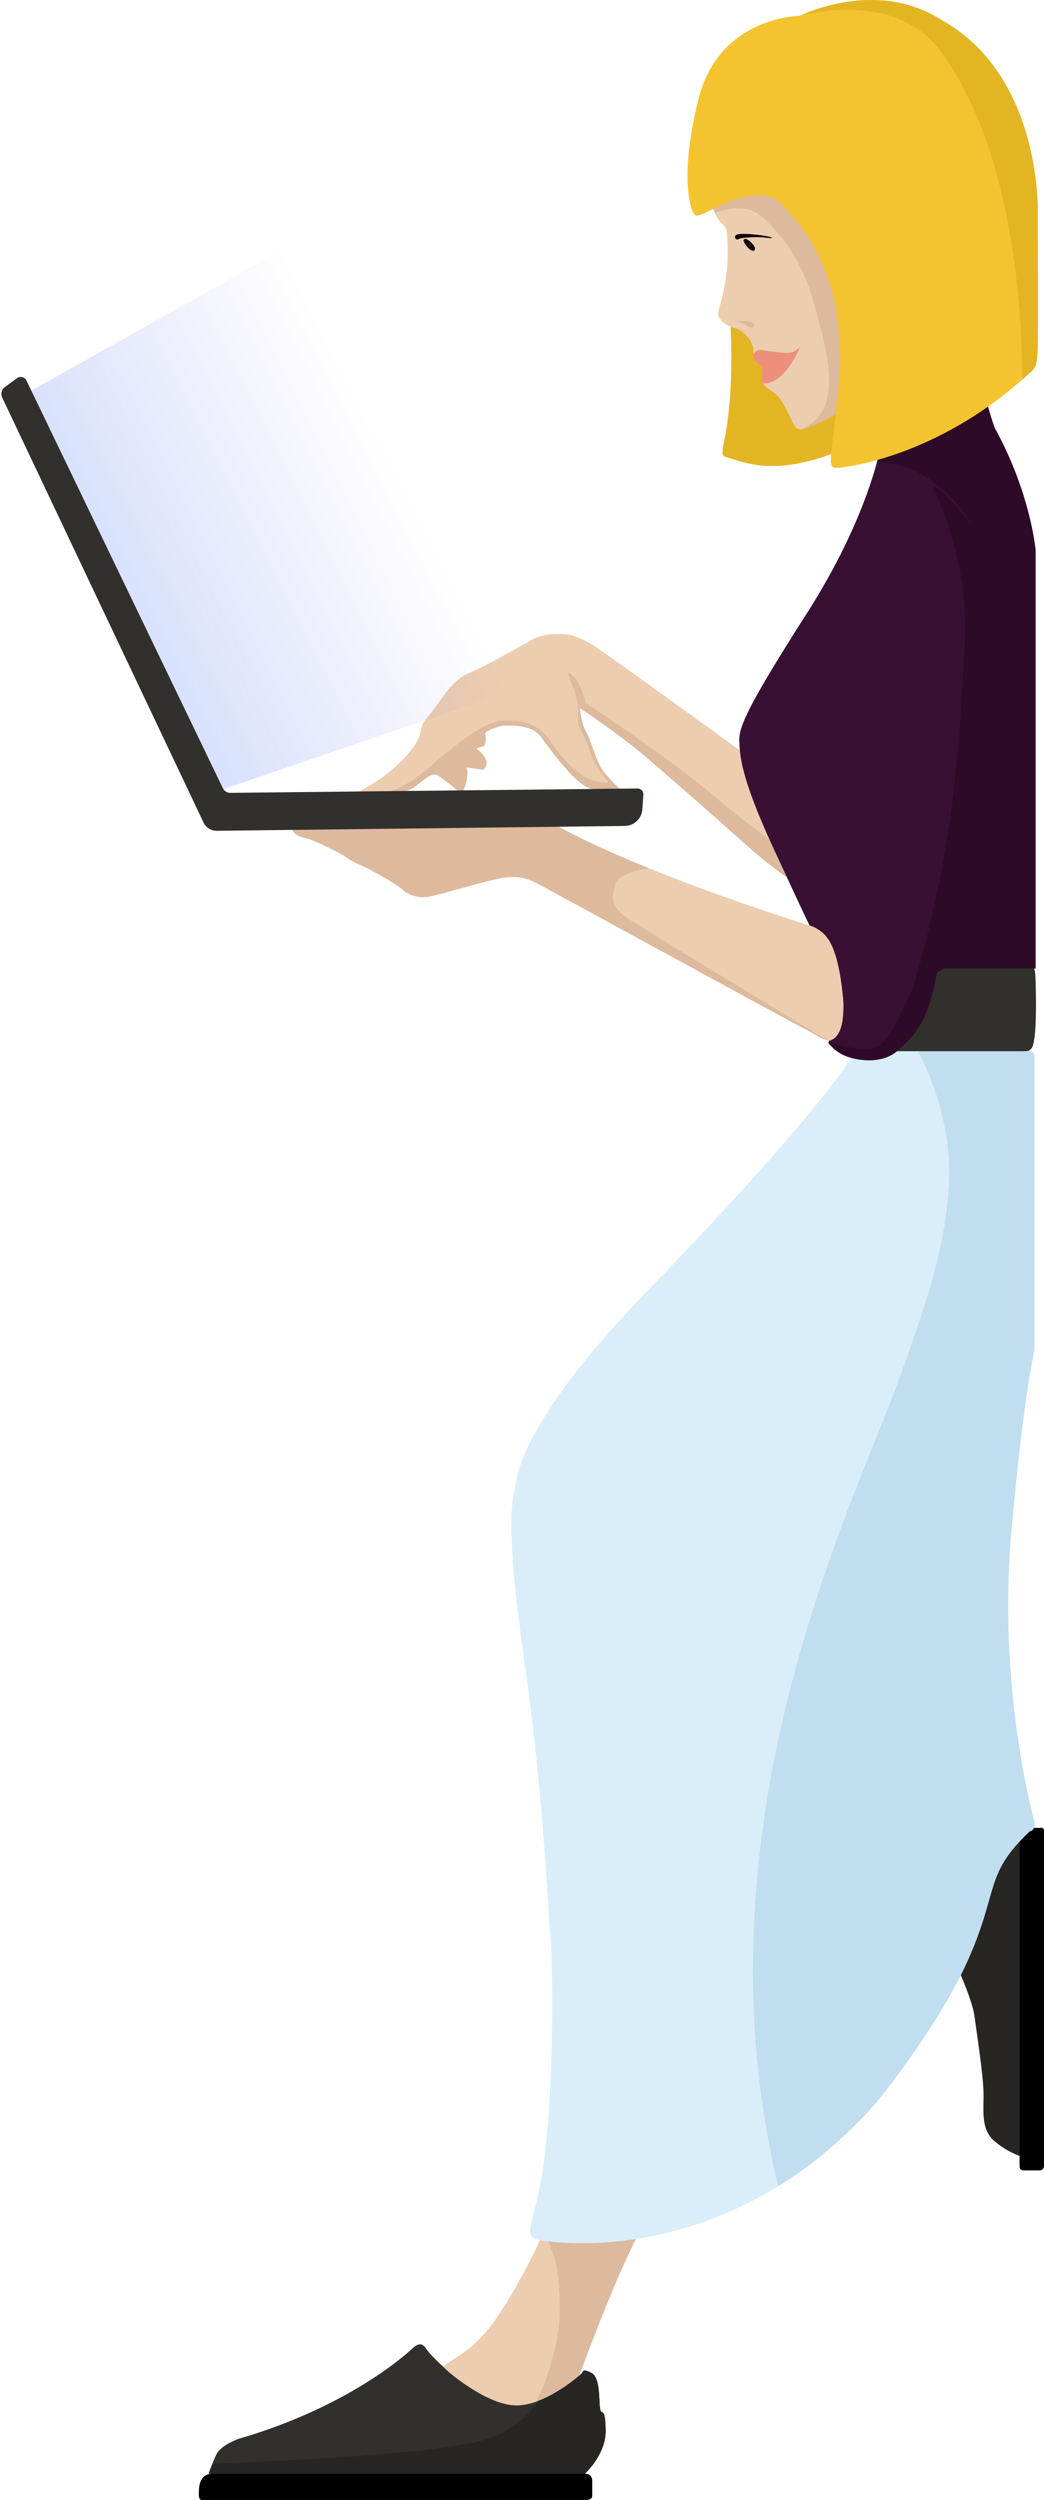 <svg width="188" height="450" viewBox="0 0 188 450" fill="none" xmlns="http://www.w3.org/2000/svg">
<path d="M116.417 399.603C116.417 399.603 112.68 404.71 103.778 429.043C102.91 431.159 98.736 435.513 90.393 435.513C82.051 435.513 76.391 428.419 80.372 425.557C84.354 422.694 86.907 422.321 93.256 410.988C99.604 399.655 99.109 397.294 99.109 397.294L116.417 399.603Z" fill="#ECCDB0"/>
<path d="M94.69 435.095C96.227 433.101 97.61 430.503 98.614 427.364C100.395 421.8 101.128 418.275 100.691 411.888C100.318 406.492 99.36 405 97.938 401.604C99.308 398.214 99.115 397.301 99.115 397.301L116.417 399.603C116.417 399.603 112.68 404.71 103.778 429.043C103.071 430.76 100.196 433.95 94.69 435.095Z" fill="#DDB99E"/>
<path d="M171.752 352.668C171.752 352.668 175.052 359.641 175.489 362.94C175.927 366.24 177.046 373.399 177.11 376.699C177.174 379.998 176.551 383.298 179.162 385.478C181.773 387.659 184.269 388.276 184.269 388.276V330.182L179.541 331.758L171.752 352.668Z" fill="#272622"/>
<path d="M80.809 426.952C80.809 426.952 77.529 423.961 76.912 423.009C76.294 422.058 75.709 421.35 74.171 422.804C72.634 424.257 62.137 433.429 42.963 438.987C41.014 439.733 39.522 440.691 38.982 441.765C38.441 442.84 37.573 445.252 37.573 445.252H105.335C105.335 445.252 109.194 441.81 109.072 437.327C108.95 432.844 108.326 435.005 108.075 433.616C107.824 432.227 108.159 427.949 106.499 427.12C104.84 426.29 105.09 426.83 104.756 427.203C104.421 427.576 98.324 432.973 93.011 432.973C87.698 432.973 80.809 426.952 80.809 426.952Z" fill="#31302C"/>
<path d="M183.6 389.852V329.018H187.344C187.344 329.018 188 328.767 188 329.674C188 330.574 188 389.852 188 389.852C188 389.852 188.019 390.669 187.183 390.669C186.347 390.669 184.263 390.669 184.263 390.669C184.263 390.669 183.6 390.714 183.6 389.852Z" fill="black"/>
<path d="M38.358 445.252H105.335C105.335 445.252 106.647 445.219 106.647 446.564C106.647 447.908 106.647 449.278 106.647 449.278C106.647 449.278 106.673 449.992 105.553 449.992C104.434 449.992 37.573 449.992 37.573 449.992H36.434C36.434 449.992 35.81 450.146 35.81 449.092C35.81 448.037 35.682 445.252 38.358 445.252Z" fill="black"/>
<path d="M96.98 432.137C100.974 430.612 104.499 427.48 104.75 427.197C105.084 426.824 104.833 426.283 106.493 427.113C108.152 427.943 107.818 432.22 108.069 433.61C108.319 434.999 108.937 432.844 109.066 437.321C109.188 441.804 105.328 445.245 105.328 445.245H37.567C37.567 445.245 37.875 444.396 38.236 443.476C53.094 442.904 75.947 441.72 85.408 439.617C91.442 438.292 94.941 435.25 96.98 432.137Z" fill="#272622"/>
<path d="M185.427 189.21H153.929C153.929 189.21 151.029 196.691 116.289 232.659C95.25 254.444 93.256 264.401 92.883 267.019C92.51 269.63 90.644 272.499 94.375 298.639C98.112 324.785 98.607 343.953 99.103 348.314C99.598 352.668 99.971 382.423 96.864 395.12C95.616 401.095 94.375 402.716 97.115 403.212C99.855 403.707 131.102 408.441 157.615 378.686C157.615 378.686 168.942 364.992 174.422 352.54C179.902 340.094 177.246 337.354 185.421 329.635C185.421 329.635 186.688 329.539 186.161 327.455C185.633 325.371 179.658 302.743 182.147 275.355C184.636 247.967 186.289 244.024 186.289 242.532C186.289 241.04 186.289 190.329 186.289 190.329C186.289 190.329 186.379 189.21 185.427 189.21Z" fill="#DAEEF9"/>
<path d="M161.584 249.093C167.019 234.28 170.19 224.503 170.871 213.491C171.347 205.747 169.399 196.999 165.301 189.217H185.421C186.373 189.217 186.289 190.336 186.289 190.336C186.289 190.336 186.289 241.046 186.289 242.538C186.289 244.031 184.636 247.974 182.147 275.361C179.658 302.749 185.633 325.377 186.161 327.461C186.688 329.545 185.421 329.642 185.421 329.642C177.246 337.36 179.902 340.1 174.422 352.546C168.942 364.992 157.615 378.693 157.615 378.693C151.897 385.112 145.954 389.923 140.126 393.518C124.535 328.876 153.408 271.386 161.584 249.093Z" fill="#C0DEEF"/>
<path d="M186.083 174.256C186.083 174.256 186.411 174.146 186.469 176.057C186.547 178.34 186.83 187.84 185.672 188.798C185.228 189.024 185.768 189.217 184.025 189.217C182.282 189.217 155.19 189.217 155.19 189.217V174.063L169.54 174.313C175.097 174.294 185.82 174.268 186.083 174.256Z" fill="#31302C"/>
<path d="M133.803 135.477C133.803 135.477 112.14 119.789 108.409 117.216C104.679 114.643 102.929 114.225 101.521 114.148C100.112 114.071 97.867 114.064 96.124 114.978C94.381 115.891 86.997 120.207 84.836 120.953C82.681 121.699 80.771 123.989 80.186 124.793C79.607 125.597 77.696 128.337 76.699 129.418C75.702 130.498 75.953 131.656 75.291 133.071C74.628 134.48 71.637 138.879 64.665 142.449C71.136 143.53 73.708 142.449 75.04 141.368C76.365 140.288 77.947 138.879 78.938 139.625C79.928 140.371 82.34 142.012 82.835 142.893C83.582 142.893 84.579 139.374 84 138.133C85.994 138.384 86.656 138.551 86.907 138.551C87.158 138.551 88.901 137.143 85.826 134.814C86.2 134.441 86.322 134.525 86.946 134.396C87.57 134.274 87.525 132.737 87.364 132.113C87.203 131.489 90.515 130.492 90.933 130.575C91.352 130.659 95.584 130.202 97.366 132.569C99.147 134.936 103.714 141.452 106.576 141.992C109.439 142.533 111.555 141.954 111.555 141.954C111.555 141.954 108.982 139.587 108.114 138.011C107.245 136.435 106.332 133.116 105.457 131.579C104.589 130.042 104.422 127.43 104.422 127.43C104.422 127.43 111.806 132.409 115.793 135.811C119.775 139.214 126.657 145.189 133.134 150.997C139.611 156.805 144.924 160.793 149.24 161.038C153.556 161.282 133.803 135.477 133.803 135.477Z" fill="#ECCDB0"/>
<path d="M133.135 150.991C126.657 145.183 119.775 139.207 115.794 135.805C111.812 132.402 104.422 127.424 104.422 127.424C104.422 127.424 104.589 130.035 105.457 131.572C106.326 133.11 107.239 136.429 108.114 138.004C108.982 139.58 111.555 141.947 111.555 141.947C111.555 141.947 109.439 142.526 106.577 141.986C103.714 141.446 99.147 134.93 97.366 132.563C95.584 130.196 91.352 130.653 90.934 130.569C90.516 130.485 87.197 131.482 87.364 132.106C87.531 132.73 87.57 134.261 86.946 134.39C86.322 134.512 86.2 134.428 85.827 134.808C88.895 137.13 87.152 138.545 86.907 138.545C86.656 138.545 85.994 138.377 84 138.127C84.579 139.374 83.582 142.886 82.836 142.886C82.341 142.005 79.928 140.365 78.938 139.619C77.941 138.873 76.365 140.281 75.04 141.362C74.037 142.179 72.326 142.989 68.762 142.873C70.969 142.404 73.902 141.118 77.388 138.043C85.415 130.948 88.843 129.765 90.709 129.701C92.574 129.636 96.433 129.636 98.8 133C101.167 136.364 104.467 140.719 108.821 140.841C109.555 140.828 109.6 140.699 109.349 140.468C109.098 140.236 106.969 137.747 106.281 135.412C105.592 133.077 104.319 130.974 104.152 130.492C103.978 130.009 104.306 127.211 103.714 125.153C103.123 123.101 102.331 122.072 102.293 121.043C103.283 121.48 104.589 122.876 105.457 126.491C105.953 126.961 119.46 135.605 128.362 143.105C137.264 150.611 142.989 154.22 142.989 154.22L149.408 161.018C149.356 161.025 149.298 161.031 149.234 161.025C144.925 160.787 139.612 156.805 133.135 150.991Z" fill="#DDB99E"/>
<path d="M158.451 80.945C158.451 80.945 156.213 93.314 145.336 110.327C134.466 127.34 133.051 130.91 133.134 133.315C133.218 135.721 133.218 139.542 139.193 152.489C145.169 165.437 145.793 166.601 145.793 166.601C145.793 166.601 147.742 167.019 148.578 168.84C149.407 170.666 153.305 179.961 151.318 184.026C149.324 188.091 149.472 187.223 149.35 187.255C149.227 187.287 149.195 187.724 149.195 187.724C149.195 187.724 150.347 189.435 152.649 190.214C154.952 190.992 159.12 191.487 161.77 188.998C164.413 186.509 167.089 184.392 168.71 175.117C168.961 174.834 169.27 174.963 169.894 174.339C170.575 174.339 186.482 174.339 186.482 174.339V99.084C186.482 99.084 185.639 88.876 179.124 77.048C178.127 74.269 177.837 72.815 177.837 72.815L158.451 80.945Z" fill="#381033"/>
<path d="M161.763 188.998C159.12 191.487 154.945 190.992 152.643 190.214C150.34 189.435 149.189 187.724 149.189 187.724C149.189 187.724 149.195 187.634 149.214 187.538C151.138 188.29 153.447 188.741 156.071 188.779C160.181 188.844 161.609 183.113 164.349 178.012C172.441 150.502 172.691 132.074 173.688 116.759C174.685 101.445 168.897 89.622 168.427 88.838C167.957 88.059 167.745 87.5 168.305 87.654C170.421 88.4 175.058 94.562 175.058 94.562C175.058 94.562 172.01 89.082 166.78 85.879C162.947 83.531 159.602 83.222 157.936 83.158C158.322 81.717 158.464 80.939 158.464 80.939L177.844 72.802C177.844 72.802 178.133 74.256 179.13 77.035C185.646 88.863 186.488 99.071 186.488 99.071V174.326C186.488 174.326 170.582 174.326 169.9 174.326C169.276 174.95 168.967 174.822 168.716 175.105C167.083 184.386 164.407 186.502 161.763 188.998Z" fill="#2D0B28"/>
<path d="M52.714 149.331L100.312 148.624C100.312 148.624 112.43 155.969 145.793 166.595C148.198 167.547 150.398 168.589 151.569 177.427C152.746 186.264 150.122 187.036 149.459 187.306C148.797 187.576 145.838 185.602 144.423 184.939C143.008 184.277 99.109 160.247 97.16 159.25C95.211 158.253 93.59 157.301 89.319 158.253C85.042 159.205 78.237 161.404 76.494 161.488C74.751 161.572 73.213 160.825 72.673 160.285C72.133 159.745 68.647 157.378 64.582 155.558C62.465 154.606 62.427 154.271 61.97 154.02C61.513 153.769 57.197 151.447 55.332 150.952C53.461 150.457 52.882 150.122 52.714 149.331Z" fill="#ECCDB0"/>
<path d="M52.714 149.331L100.312 148.624C100.312 148.624 105.078 151.512 116.855 156.284C114.134 156.722 111.259 157.545 110.809 159.082C109.941 162.073 110.314 163.379 112.861 165.18C114.958 166.659 140.139 181.884 149.112 187.306C148.083 187.1 145.658 185.518 144.423 184.933C143.014 184.27 99.109 160.24 97.16 159.243C95.211 158.246 93.59 157.294 89.319 158.246C85.042 159.198 78.237 161.398 76.494 161.481C74.751 161.565 73.213 160.819 72.673 160.279C72.133 159.738 68.647 157.371 64.582 155.551C62.465 154.599 62.427 154.265 61.97 154.014C61.513 153.763 57.197 151.441 55.332 150.946C53.461 150.457 52.882 150.122 52.714 149.331Z" fill="#DDB99E"/>
<path opacity="0.2" d="M3.998 71.233L50.476 45.145L92.092 124.356L37.574 142.944L3.998 71.233Z" fill="url(#paint0_linear_1085_18904)"/>
<path d="M39.053 149.544L112.507 148.669C114.186 148.649 115.569 147.337 115.678 145.665L115.852 143.034C115.89 142.43 115.408 141.922 114.803 141.928L41.491 142.713C40.912 142.719 40.384 142.391 40.127 141.87L4.764 68.493C4.455 67.85 3.638 67.65 3.065 68.069L0.866 69.677C0.28 70.107 0.081 70.892 0.39 71.548L36.641 148.032C37.078 148.965 38.024 149.556 39.053 149.544Z" fill="#31302C"/>
<path d="M131.314 55.552C131.314 55.552 132.723 69.413 130.15 80.618C130.15 81.865 129.719 82.071 131.7 82.566C133.681 83.062 139.489 85.885 150.816 81.28C162.143 76.675 158.161 65.135 158.161 65.135L148.288 53.391L131.314 55.552Z" fill="#E4B523"/>
<path d="M127.867 36.024C127.867 36.024 128.799 38.95 129.545 39.761C130.292 40.571 130.915 40.97 130.915 42.109C130.915 43.247 131.726 48.29 129.391 55.886C128.921 57.443 130.71 58.684 132.761 59.186C133.321 59.456 135.27 60.575 135.669 62.961C135.772 63.894 135.128 64.994 137.412 66.029C137.412 66.448 136.563 68.75 138.222 69.889C139.882 71.027 140.377 71.195 141.779 74.031C143.181 76.861 143.239 77.582 144.796 77.209C146.352 76.835 151.807 74.282 155.351 71.297C158.895 68.313 165.501 34.564 165.005 34.146C164.51 33.728 149.987 25.263 149.987 25.263L134.717 30.66L127.867 36.024Z" fill="#ECCDB0"/>
<path d="M127.931 35.979L134.717 30.653L144.725 27.116C149.955 28.711 155.731 30.55 156.052 30.73C156.631 31.065 159.371 47.994 159.371 47.994L159.107 62.01C157.763 66.718 156.425 70.391 155.364 71.284C151.82 74.275 146.365 76.823 144.809 77.196C144.584 77.247 144.397 77.279 144.224 77.286C152.096 74.05 149.131 63.695 146.462 54.22C144.101 45.858 139.92 41.511 137.213 39.034C134.505 36.558 130.999 37.606 128.716 38.269C128.317 37.355 127.989 36.371 127.899 36.101C127.905 36.062 127.918 36.017 127.931 35.979Z" fill="#DDB99E"/>
<path d="M132.318 57.874C132.318 57.874 135.495 57.436 135.868 58.433C135.868 59.244 135.077 58.993 134.807 58.819C134.537 58.645 133.675 57.97 132.318 57.874Z" fill="#DDB99E"/>
<path d="M135.662 63.72C135.965 63.277 136.473 62.865 137.296 63.006C138.917 63.289 142.152 63.785 142.898 63.315C143.645 62.846 144.088 62.447 144.088 62.447C144.088 62.447 141.4 69.207 137.45 68.988C136.897 67.818 137.405 66.351 137.405 66.029C135.727 65.264 135.637 64.466 135.662 63.72Z" fill="#EE8F7C"/>
<path d="M132.382 42.778C132.382 42.778 132.131 42.179 133.347 42.102C134.563 42.025 138.126 42.372 139.059 42.778C138.75 42.964 137.676 42.7 136.602 42.681C135.527 42.668 133.366 42.778 133.051 43.009C132.736 43.247 132.382 43.016 132.382 42.778Z" fill="#130100"/>
<path d="M135.308 43.697C135.308 43.697 136.363 44.707 135.823 45.08C135.386 45.383 134.62 44.521 134.517 44.386C134.414 44.251 133.668 43.376 133.958 43.106C134.324 42.765 135.058 43.427 135.308 43.697Z" fill="#140200"/>
<path d="M144.095 2.847C144.095 2.847 129.487 2.847 125.75 17.95C122.013 33.052 124.753 38.449 125.004 38.532C125.255 38.616 124.921 39.446 128.24 37.703C131.559 35.96 137.823 33.535 140.718 36.706C143.612 39.877 151.556 47.576 151.311 65.425C150.855 73.516 149.446 82.026 149.607 82.978C149.774 83.93 149.523 84.387 151.556 84.142C153.588 83.891 169.939 81.717 186 66.589C186.578 65.946 186.81 65.097 186.868 62.235C186.932 59.372 186.868 37.96 186.868 37.96C186.868 37.96 187.492 13.621 169.624 3.664C157.743 -4.061 144.095 2.847 144.095 2.847Z" fill="#F4C430"/>
<path d="M169.636 3.658C187.498 13.615 186.881 37.953 186.881 37.953C186.881 37.953 186.945 59.366 186.881 62.228C186.816 65.09 186.591 65.939 186.012 66.583C185.375 67.181 184.745 67.753 184.108 68.306C183.755 36.043 175.998 18.117 169.334 9.144C160.992 -2.08 144.101 2.834 144.101 2.834C144.101 2.834 157.743 -4.061 169.636 3.658Z" fill="#E4B523"/>
<defs>
<linearGradient id="paint0_linear_1085_18904" x1="25" y1="109" x2="71.5" y2="85.5" gradientUnits="userSpaceOnUse">
<stop stop-color="#3B6CF4"/>
<stop offset="1" stop-color="#6050DC" stop-opacity="0"/>
</linearGradient>
</defs>
</svg>